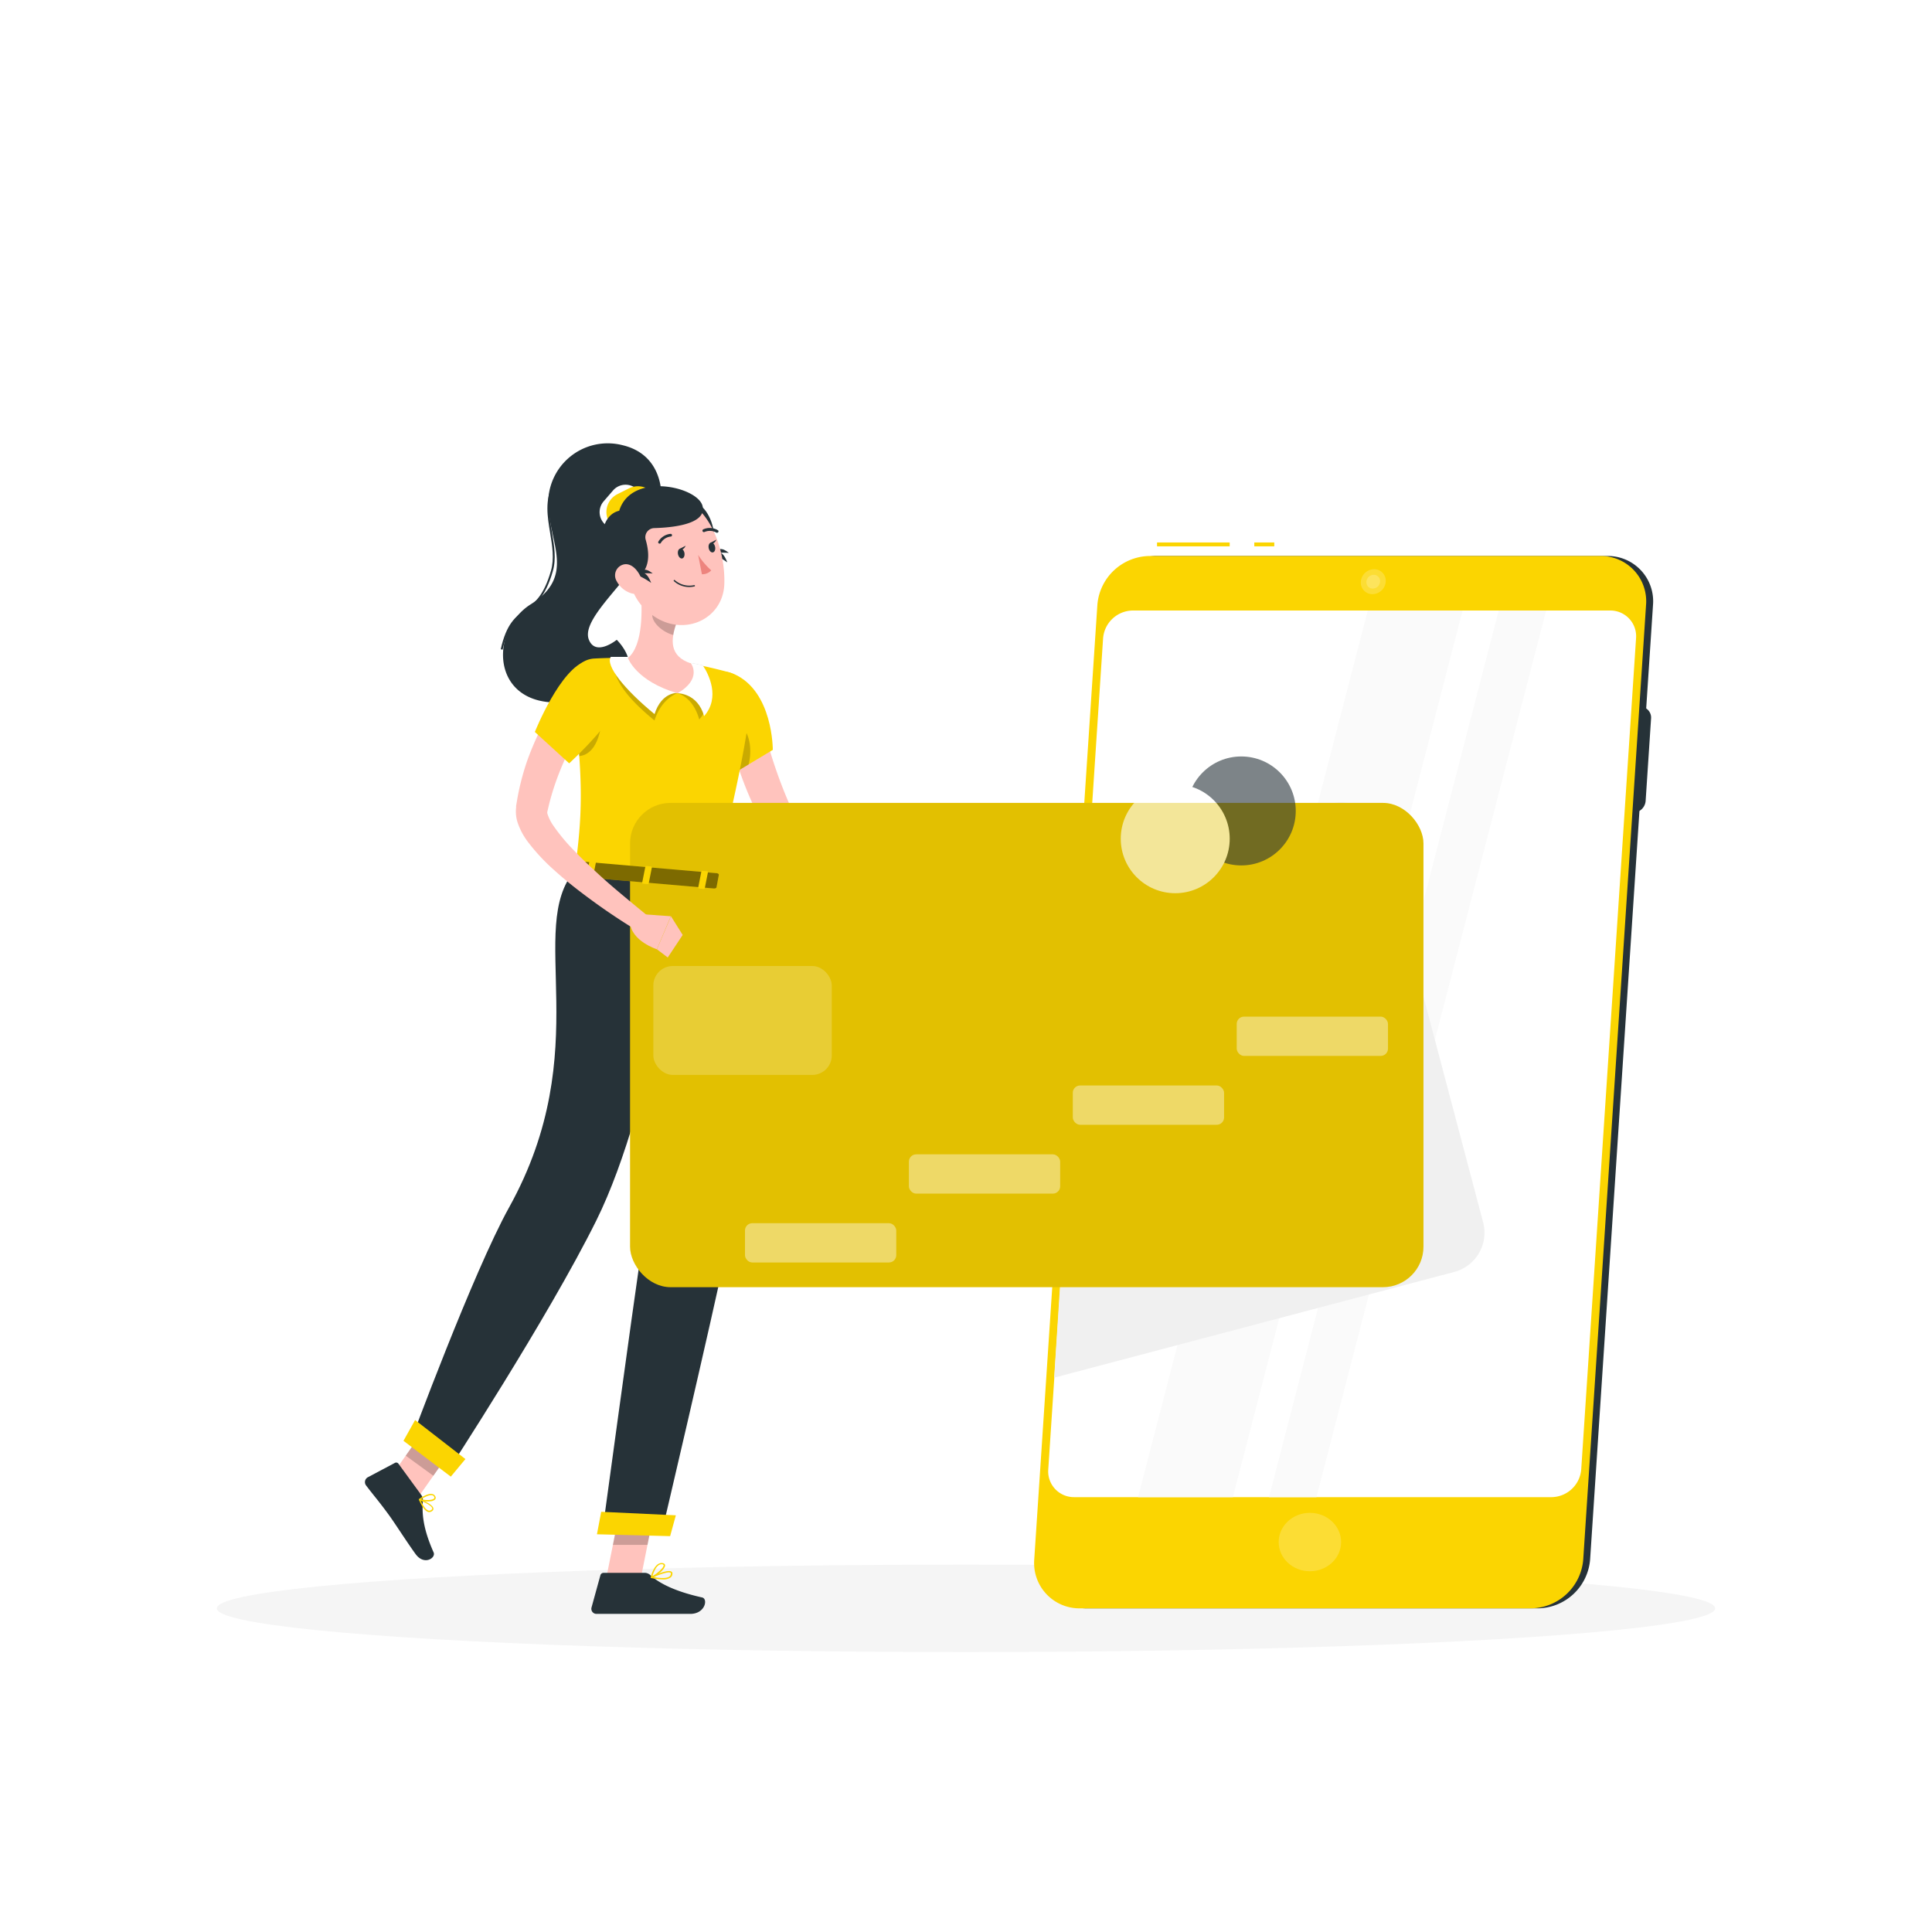 <svg class="animated" id="freepik_stories-mobile-payments" xmlns="http://www.w3.org/2000/svg" viewBox="0 0 500 500" version="1.1" xmlns:xlink="http://www.w3.org/1999/xlink" xmlns:svgjs="http://svgjs.com/svgjs"><style>svg#freepik_stories-mobile-payments:not(.animated) .animable {opacity: 0;}svg#freepik_stories-mobile-payments.animated #freepik--Device--inject-149 {animation: 1.5s Infinite  linear wind;animation-delay: 0s;}svg#freepik_stories-mobile-payments.animated #freepik--Character--inject-149 {animation: 1.5s Infinite  linear floating;animation-delay: 0s;}            @keyframes wind {                0% {                    transform: rotate( 0deg );                }                25% {                    transform: rotate( 1deg );                }                75% {                    transform: rotate( -1deg );                }            }                    @keyframes floating {                0% {                    opacity: 1;                    transform: translateY(0px);                }                50% {                    transform: translateY(-10px);                }                100% {                    opacity: 1;                    transform: translateY(0px);                }            }        </style><g id="freepik--Shadow--inject-149" class="animable" style="transform-origin: 250px 416.24px;"><ellipse id="freepik--path--inject-149" cx="250" cy="416.24" rx="193.89" ry="11.32" style="fill: rgb(245, 245, 245); transform-origin: 250px 416.24px;" class="animable"></ellipse></g><g id="freepik--Device--inject-149" class="animable" style="transform-origin: 347.73px 278.315px;"><path d="M398.05,416.24H281.25a11.72,11.72,0,0,1-11.81-12.64l16.3-247.07a13.74,13.74,0,0,1,13.47-12.64H416a11.72,11.72,0,0,1,11.8,12.64L411.52,403.6A13.74,13.74,0,0,1,398.05,416.24Z" style="fill: rgb(38, 50, 56); transform-origin: 348.62px 280.065px;" id="elhgcc9pm0q4b" class="animable"></path><path d="M422.64,210.33H408.5a2.83,2.83,0,0,1-2.85-3.05l1.41-21.4a3.32,3.32,0,0,1,3.26-3h14.13a2.83,2.83,0,0,1,2.85,3l-1.41,21.4A3.31,3.31,0,0,1,422.64,210.33Z" style="fill: rgb(38, 50, 56); transform-origin: 416.473px 196.605px;" id="el4m85bbyzrh7" class="animable"></path><rect x="324.61" y="140.39" width="5.17" height="1" style="fill: rgb(251, 213, 1); transform-origin: 327.195px 140.89px;" id="elr5pg9k0jiu9" class="animable"></rect><rect x="299.44" y="140.39" width="18.8" height="1" style="fill: rgb(251, 213, 1); transform-origin: 308.84px 140.89px;" id="el9hpm0l4127d" class="animable"></rect><path d="M396.27,416.24H279.47a11.73,11.73,0,0,1-11.81-12.64L284,156.53a13.74,13.74,0,0,1,13.47-12.64h116.8A11.72,11.72,0,0,1,426,156.53L409.74,403.6A13.74,13.74,0,0,1,396.27,416.24Z" style="fill: rgb(251, 213, 1); transform-origin: 346.83px 280.065px;" id="elyqkfvra02oq" class="animable"></path><path d="M401.57,387.46H278a6.66,6.66,0,0,1-6.71-7.18l14.19-215.1A7.8,7.8,0,0,1,293.1,158H416.7a6.66,6.66,0,0,1,6.71,7.18l-14.19,215.1A7.8,7.8,0,0,1,401.57,387.46Z" style="fill: rgb(255, 255, 255); transform-origin: 347.35px 272.73px;" id="elysg76zmeig7" class="animable"></path><polygon points="378.52 158 353.98 158 294.53 387.46 319.07 387.46 378.52 158" style="fill: rgb(250, 250, 250); transform-origin: 336.525px 272.73px;" id="el5gp1cfxh0wr" class="animable"></polygon><polygon points="400.14 158 387.87 158 328.42 387.46 340.69 387.46 400.14 158" style="fill: rgb(250, 250, 250); transform-origin: 364.28px 272.73px;" id="elcv911z42t4e" class="animable"></polygon><path d="M383.84,316.36,357.16,215.45a10.49,10.49,0,0,0-12.8-7.45l-63.12,16.68-8.42,131.86,103.57-27.37A10.51,10.51,0,0,0,383.84,316.36Z" style="fill: rgb(240, 240, 240); transform-origin: 328.501px 282.098px;" id="elom2c5f788j8" class="animable"></path><g id="el8jntoa1s5h7"><ellipse cx="339" cy="399.08" rx="8.08" ry="7.56" style="fill: rgb(255, 255, 255); opacity: 0.2; transform-origin: 339px 399.08px; transform: rotate(-44.05deg);" class="animable"></ellipse></g><g id="eld9woby3dhas"><path d="M358.63,150.54a3.51,3.51,0,0,1-3.45,3.23,3,3,0,0,1-3-3.23,3.5,3.5,0,0,1,3.45-3.23A3,3,0,0,1,358.63,150.54Z" style="fill: rgb(255, 255, 255); opacity: 0.2; transform-origin: 355.405px 150.54px;" class="animable"></path></g><g id="eldkvttfi0ky6"><path d="M357.17,150.54a1.92,1.92,0,0,1-1.89,1.78,1.64,1.64,0,0,1-1.66-1.78,1.92,1.92,0,0,1,1.89-1.78A1.64,1.64,0,0,1,357.17,150.54Z" style="fill: rgb(255, 255, 255); opacity: 0.2; transform-origin: 355.395px 150.54px;" class="animable"></path></g></g><g id="freepik--Character--inject-149" class="animable" style="transform-origin: 239.548px 266.201px;"><path d="M169.32,138.06c3.73-9.17,2.39-20.34-8.19-22.84a15.41,15.41,0,0,0-19.24,15.59c.42,10,7,18.33-4.53,25.58s-10.3,29.1,12,24.88,10.25-15.69,10.25-15.69-5.47,4.46-7.23-.08C150.15,159.62,165,148.79,169.32,138.06Z" style="fill: rgb(38, 50, 56); transform-origin: 150.694px 148.269px;" id="elu0e989kdjeo" class="animable"></path><path d="M130.08,168.14l-.49-.11c1.49-6.67,3.83-8.39,6.3-10.21s4.81-3.55,6.7-10.11c.89-3.09.33-6.51-.22-9.81-.7-4.21-1.42-8.57.75-12.47l.43.25c-2.08,3.74-1.37,8-.69,12.14.56,3.36,1.14,6.83.21,10-1.93,6.72-4.45,8.57-6.88,10.37S131.53,161.66,130.08,168.14Z" style="fill: rgb(38, 50, 56); transform-origin: 136.575px 146.785px;" id="elz1xro52uhd" class="animable"></path><path d="M197.72,188.43c.07.34.19.85.3,1.31l.35,1.41c.24.95.51,1.9.79,2.85.57,1.89,1.18,3.8,1.84,5.68a120,120,0,0,0,4.52,11.13l1.26,2.63a4,4,0,0,0,.89,1.25,8.24,8.24,0,0,0,3.89,1.72,35.37,35.37,0,0,0,11.29,0l1.35,4.25a31.84,31.84,0,0,1-3.17,1.2,32.7,32.7,0,0,1-3.26.9,26.35,26.35,0,0,1-7,.65,14.88,14.88,0,0,1-7.77-2.45,11.32,11.32,0,0,1-3.22-3.42l-.16-.25-.1-.17-.2-.36-.41-.7-.81-1.42a98.41,98.41,0,0,1-5.5-11.82c-.76-2-1.51-4.09-2.12-6.2-.3-1-.6-2.11-.87-3.19s-.51-2.1-.73-3.38Z" style="fill: rgb(255, 195, 189); transform-origin: 206.54px 205.931px;" id="elx6wt6p4ahco" class="animable"></path><path d="M190,174.45c10.09,4.5,10,19.62,10,19.62l-10.63,6.39s-8-11.84-7.4-17.22C182.56,177.63,184.28,171.92,190,174.45Z" style="fill: rgb(251, 213, 1); transform-origin: 190.969px 187.147px;" id="eldou430kcx16" class="animable"></path><g id="elxyt542c29s"><path d="M191.59,187.35c-2.76-2.79-5.19.43-7.41,4a77.84,77.84,0,0,0,5.19,9.13l4.36-2.62C194.59,194.53,194.34,190.15,191.59,187.35Z" style="opacity: 0.2; transform-origin: 189.175px 193.386px;" class="animable"></path></g><path d="M221.8,216.79l7.1-3.54.08,9.29s-5.3.92-8.83-2.8Z" style="fill: rgb(255, 195, 189); transform-origin: 224.565px 217.945px;" id="ell0r4rti6i9n" class="animable"></path><polygon points="236.53 214.9 235.31 221.8 228.98 222.54 228.9 213.25 236.53 214.9" style="fill: rgb(255, 195, 189); transform-origin: 232.715px 217.895px;" id="elab7unlrp1pr" class="animable"></polygon><polygon points="156.81 408.86 165.59 409.7 169.68 389.27 160.9 388.43 156.81 408.86" style="fill: rgb(255, 195, 189); transform-origin: 163.245px 399.065px;" id="elxdjus3qbqib" class="animable"></polygon><polygon points="99.24 384.91 106.38 390.11 118.29 373.21 111.14 368.01 99.24 384.91" style="fill: rgb(255, 195, 189); transform-origin: 108.765px 379.06px;" id="elva7liddhgw8" class="animable"></polygon><path d="M109,386.86l-5.88-8.05a.7.7,0,0,0-.91-.22l-7.05,3.74a1.43,1.43,0,0,0-.43,2.09c2.1,2.77,3.25,4,5.84,7.55,1.6,2.18,4.8,7.23,7,10.24s5.29,1,4.65-.45c-2.9-6.51-3-10.32-2.78-13.37A2.28,2.28,0,0,0,109,386.86Z" style="fill: rgb(38, 50, 56); transform-origin: 103.377px 391.139px;" id="elwqnzntxthp" class="animable"></path><path d="M166.75,407.05H156.21a.86.86,0,0,0-.83.64L153.09,416a1.31,1.31,0,0,0,1.28,1.67c3.72,0,5.48,0,10.11,0h14.17c3.85,0,4.65-3.89,3.06-4.25-7.14-1.58-11.26-3.76-13.47-5.84A2.16,2.16,0,0,0,166.75,407.05Z" style="fill: rgb(38, 50, 56); transform-origin: 167.76px 412.359px;" id="elk25dxhrzpn" class="animable"></path><g id="elwtlca29u3o"><polygon points="169.68 389.28 167.57 399.81 158.62 399.81 160.9 388.44 169.68 389.28" style="opacity: 0.2; transform-origin: 164.15px 394.125px;" class="animable"></polygon></g><g id="elhs58xte6k2l"><polygon points="111.14 368.01 118.29 373.22 112.15 381.93 105 376.72 111.14 368.01" style="opacity: 0.2; transform-origin: 111.645px 374.97px;" class="animable"></polygon></g><path d="M194.16,182.42c-.62,6.75-2.86,20-9.41,45.89l-35.94-3.11c1.73-13.49,2.54-22.23-.84-47.77a6.21,6.21,0,0,1,5.78-7c2.59-.14,5.67-.23,8.76-.11a115.11,115.11,0,0,1,16.32,1.41c3.17.57,6.55,1.39,9.3,2.11A8.12,8.12,0,0,1,194.16,182.42Z" style="fill: rgb(251, 213, 1); transform-origin: 171.055px 199.287px;" id="el77bhs69krdw" class="animable"></path><g id="eleuun8i0r8t8"><path d="M148.89,184.91c.46,4,.8,7.57,1,10.77,3.31-.29,5.75-3.92,6-11.51C154.65,180.5,151.7,181.83,148.89,184.91Z" style="opacity: 0.2; transform-origin: 152.39px 188.815px;" class="animable"></path></g><path d="M184.75,228.31s12.16,53.8,4,91.73c-5.43,25.4-17.52,76.71-17.52,76.71l-15.33-.39s7.32-53.85,10.39-75c5.25-36.22-7.9-95.29-7.9-95.29Z" style="fill: rgb(38, 50, 56); transform-origin: 173.734px 311.41px;" id="el5s6ploi51k2" class="animable"></path><g id="elf2x8n21c7f"><path d="M170.73,239.18l-7.67,12.09a370.91,370.91,0,0,1,4.39,43.3C178.23,275.27,173.12,249.39,170.73,239.18Z" style="opacity: 0.2; transform-origin: 168.556px 266.875px;" class="animable"></path></g><polygon points="173.43 397.55 154.49 397.07 155.59 391.25 174.91 392.16 173.43 397.55" style="fill: rgb(251, 213, 1); transform-origin: 164.7px 394.4px;" id="el6xkioz1i4xt" class="animable"></polygon><path d="M176.89,227.74s-7.13,57.05-22.6,88.2c-12.49,25.16-38.62,65.15-38.62,65.15l-9.55-7.65s16.34-44.23,25.62-60.94c22.77-41,4.16-72.25,17.07-87.3Z" style="fill: rgb(38, 50, 56); transform-origin: 141.505px 303.145px;" id="elcn7csd38ich" class="animable"></path><g id="elf8ihs5gb4fu"><rect x="163.06" y="207.79" width="205.33" height="125.33" rx="10.48" style="fill: rgb(251, 213, 1); transform-origin: 265.725px 270.455px; transform: rotate(-22.79deg);" class="animable"></rect></g><g id="el9wkkp8tailj"><rect x="163.06" y="207.79" width="205.33" height="125.33" rx="10.48" style="opacity: 0.1; transform-origin: 265.725px 270.455px; transform: rotate(-22.79deg);" class="animable"></rect></g><g id="el6f4sgjr4pm"><rect x="169.08" y="250" width="46.18" height="28.19" rx="5.04" style="fill: rgb(255, 255, 255); opacity: 0.2; transform-origin: 192.17px 264.095px; transform: rotate(-22.79deg);" class="animable"></rect></g><g id="elcpth1mtvdq"><rect x="192.8" y="316.56" width="39.15" height="10.17" rx="1.89" style="fill: rgb(255, 255, 255); opacity: 0.4; transform-origin: 212.375px 321.645px; transform: rotate(-22.79deg);" class="animable"></rect></g><g id="eltu0xgmw38zf"><rect x="235.22" y="298.74" width="39.15" height="10.17" rx="1.89" style="fill: rgb(255, 255, 255); opacity: 0.4; transform-origin: 254.795px 303.825px; transform: rotate(-22.79deg);" class="animable"></rect></g><g id="elxdpdpk47i6"><rect x="277.64" y="280.92" width="39.15" height="10.17" rx="1.89" style="fill: rgb(255, 255, 255); opacity: 0.4; transform-origin: 297.215px 286.005px; transform: rotate(-22.79deg);" class="animable"></rect></g><g id="eltxzmhhotog"><rect x="320.06" y="263.1" width="39.15" height="10.17" rx="1.89" style="fill: rgb(255, 255, 255); opacity: 0.4; transform-origin: 339.635px 268.185px; transform: rotate(-22.79deg);" class="animable"></rect></g><g id="elqe075gkmj9b"><g style="opacity: 0.6; transform-origin: 311.305px 214.855px;" class="animable"><g id="elegykicxxbah"><circle cx="321.24" cy="209.87" r="14.1" style="fill: rgb(38, 50, 56); transform-origin: 321.24px 209.87px; transform: rotate(-13.27deg);" class="animable"></circle></g><g id="el7wnyhdv2lj5"><circle cx="304.15" cy="217.06" r="14.1" style="fill: rgb(255, 255, 255); transform-origin: 304.15px 217.06px; transform: rotate(-53.14deg);" class="animable"></circle></g></g></g><polygon points="116.67 382.15 104.42 372.88 107.43 367.5 120.45 377.6 116.67 382.15" style="fill: rgb(251, 213, 1); transform-origin: 112.435px 374.825px;" id="elfdk7lhbax8o" class="animable"></polygon><path d="M148.45,223.05l-1.9,3.08c-.15.23.13.52.54.55l37.7,3.26c.32,0,.6-.11.64-.31l.6-3.19c.05-.22-.22-.43-.57-.46l-36.4-3.15A.67.67,0,0,0,148.45,223.05Z" style="fill: rgb(251, 213, 1); transform-origin: 166.272px 226.381px;" id="elg95wdpvu4ee" class="animable"></path><g id="elgt3rs49tij5"><path d="M148.45,223.05l-1.9,3.08c-.15.23.13.52.54.55l37.7,3.26c.32,0,.6-.11.64-.31l.6-3.19c.05-.22-.22-.43-.57-.46l-36.4-3.15A.67.67,0,0,0,148.45,223.05Z" style="opacity: 0.5; transform-origin: 166.272px 226.381px;" class="animable"></path></g><path d="M153,227.54l-1-.08c-.19,0-.33-.13-.31-.25l.82-4.14c0-.13.2-.21.4-.19l1,.08c.2,0,.34.13.31.25l-.82,4.14C153.36,227.47,153.18,227.56,153,227.54Z" style="fill: rgb(251, 213, 1); transform-origin: 152.956px 225.21px;" id="elho0jryitp66" class="animable"></path><path d="M182,230.05l-1-.08c-.19,0-.33-.13-.31-.25l.82-4.14a.36.36,0,0,1,.4-.19l1,.08c.2,0,.34.13.31.25l-.82,4.14C182.39,230,182.21,230.07,182,230.05Z" style="fill: rgb(251, 213, 1); transform-origin: 181.956px 227.717px;" id="eljtmfmmmxr2e" class="animable"></path><path d="M167.5,228.8l-1-.09c-.2,0-.34-.13-.31-.25l.82-4.14c0-.12.2-.21.39-.19l1,.09c.19,0,.33.13.31.25l-.82,4.14C167.87,228.73,167.7,228.81,167.5,228.8Z" style="fill: rgb(251, 213, 1); transform-origin: 167.449px 226.464px;" id="elgtrlkl0nxoi" class="animable"></path><path d="M111.24,391.31a1,1,0,0,1-.34,0c-1.09-.22-2-2.07-2.48-3.15a.17.17,0,0,1,0-.19.15.15,0,0,1,.18,0c.34.12,3.32,1.27,3.55,2.36a.65.65,0,0,1-.22.65A1.23,1.23,0,0,1,111.24,391.31Zm-2.33-2.92c.68,1.49,1.44,2.44,2.06,2.56a.84.84,0,0,0,.76-.28.32.32,0,0,0,.12-.33C111.71,389.67,109.94,388.81,108.91,388.39Z" style="fill: rgb(251, 213, 1); transform-origin: 110.279px 389.632px;" id="elstufov211gm" class="animable"></path><path d="M111.33,388.53a6.24,6.24,0,0,1-2.82-.3.17.17,0,0,1-.1-.14.17.17,0,0,1,.07-.16c.09-.06,2.15-1.56,3.39-1.28a1.06,1.06,0,0,1,.73.53.71.71,0,0,1,0,.88A2,2,0,0,1,111.33,388.53ZM109,388c1,.29,2.87.31,3.33-.2.08-.08.15-.21,0-.47a.7.7,0,0,0-.49-.36C111,386.8,109.56,387.63,109,388Z" style="fill: rgb(251, 213, 1); transform-origin: 110.581px 387.596px;" id="el390xlg6mld4" class="animable"></path><path d="M171.43,408.75a14.68,14.68,0,0,1-2.88-.36.18.18,0,0,1,0-.33c.44-.21,4.26-2,5.22-1.32a.55.55,0,0,1,.25.54,1.25,1.25,0,0,1-.52,1A3.4,3.4,0,0,1,171.43,408.75Zm-2.28-.6c1.14.21,3.24.49,4.1-.16a1,1,0,0,0,.38-.73c0-.14,0-.2-.09-.23C173,406.66,170.74,407.45,169.15,408.15Z" style="fill: rgb(251, 213, 1); transform-origin: 171.234px 407.676px;" id="el2j7iofurx7" class="animable"></path><path d="M168.59,408.39a.15.15,0,0,1-.11,0,.16.16,0,0,1-.06-.17c0-.17.9-3.94,3-3.7.52.07.66.32.69.53.13,1-2.28,2.9-3.44,3.37Zm2.62-3.57c-1.33,0-2.1,2.2-2.36,3.08,1.25-.66,3-2.23,2.89-2.84,0-.05,0-.19-.39-.23Z" style="fill: rgb(251, 213, 1); transform-origin: 170.265px 406.464px;" id="elvq23k2np837" class="animable"></path><path d="M152.79,185.09l-.53.75-.58.85c-.39.58-.78,1.17-1.15,1.78-.76,1.2-1.45,2.45-2.15,3.7a65.66,65.66,0,0,0-3.64,7.79,66.7,66.7,0,0,0-2.63,8.15l-.47,2c0-.06-.06.15.05.53a11.25,11.25,0,0,0,1.49,3,49,49,0,0,0,5.42,6.51c2,2.12,4.22,4.17,6.43,6.21s4.53,4,6.85,5.93,4.69,3.88,7,5.76l-2.5,3.69a164.4,164.4,0,0,1-15.49-10.42c-2.5-1.88-4.95-3.86-7.32-6a50.94,50.94,0,0,1-6.77-7.21,17.7,17.7,0,0,1-2.8-5.11,9.17,9.17,0,0,1-.43-4l0-.28,0-.15.05-.3.1-.61.21-1.21a65.52,65.52,0,0,1,2.48-9.49,75,75,0,0,1,3.89-9c.75-1.46,1.57-2.87,2.45-4.26.43-.7.88-1.39,1.35-2.08l.74-1c.26-.35.48-.66.83-1.09Z" style="fill: rgb(255, 195, 189); transform-origin: 151.195px 210.635px;" id="ely5scezgnbj7" class="animable"></path><path d="M151.9,171c-6.86,1.8-13.48,18.43-13.48,18.43l8.88,8.12s13.95-12.72,13.48-18.46C160.39,174.21,157.41,169.54,151.9,171Z" style="fill: rgb(251, 213, 1); transform-origin: 149.606px 184.139px;" id="el9uzbcotlw7s" class="animable"></path><g id="eldc713j2m77t"><path d="M162.51,170a17.46,17.46,0,0,1-3.82.35c-.27,4.94,2.9,9.71,10.69,16.11,1.87-5.83,6-7.09,6-7.09Z" style="opacity: 0.2; transform-origin: 167.027px 178.23px;" class="animable"></path></g><g id="elg1aeitzgw1g"><path d="M178.83,171.57s.91.13,3.08.63c1.45,2.23,3.33,9.1-.94,14-1.66-6-5.62-6.76-5.62-6.76Z" style="opacity: 0.2; transform-origin: 179.475px 178.885px;" class="animable"></path></g><path d="M162.51,170s-2,0-4.44,0c-1.45,2.23,3.54,8.41,11.32,14.81,1.87-5.83,6-5.48,6-5.48Z" style="fill: rgb(255, 255, 255); transform-origin: 166.605px 177.405px;" id="elu0mnkxqclv" class="animable"></path><path d="M178.83,171.57s.91.13,3.08.63c1.45,2.23,4.58,8.27.31,13.13-1.66-6-6.87-5.92-6.87-5.92Z" style="fill: rgb(255, 255, 255); transform-origin: 179.865px 178.45px;" id="eli2mfv65l0y9" class="animable"></path><path d="M165.72,152.05c.58,5.34.77,15-3.21,18.24,0,0,2.07,6,12.84,9.12,6.48-3.74,3.48-7.71,3.48-7.71-5.73-1.9-5.2-6.23-3.83-10.23Z" style="fill: rgb(255, 195, 189); transform-origin: 171.017px 165.73px;" id="eludibiuyp2gf" class="animable"></path><g id="elq9nc22oblc"><path d="M169.5,155.9l5.5,5.57a16.7,16.7,0,0,0-.76,2.85c-2.21-.51-5.41-2.81-5.44-5.17A9.51,9.51,0,0,1,169.5,155.9Z" style="opacity: 0.2; transform-origin: 171.9px 160.11px;" class="animable"></path></g><path d="M177.88,130.71c1.75-1.93,5.22.53,6.5,5.26,1.92,7-3.2,7.5-5.88,4S176.42,132.32,177.88,130.71Z" style="fill: rgb(38, 50, 56); transform-origin: 180.719px 136.07px;" id="elgb018z9f78" class="animable"></path><path d="M183.3,143a19.51,19.51,0,0,1,4.93,2.54C187.36,143.42,186.58,142.13,183.3,143Z" style="fill: rgb(38, 50, 56); transform-origin: 185.765px 144.133px;" id="elkxkfl1hcap" class="animable"></path><path d="M184.31,143.33a15.39,15.39,0,0,1,4.32-.24C187.21,142,186.18,141.46,184.31,143.33Z" style="fill: rgb(38, 50, 56); transform-origin: 186.47px 142.714px;" id="el1dx1jwqz0dk" class="animable"></path><path d="M161,143.71c2.23,8.53,3,12.19,8.22,15.76,7.87,5.38,17.86.78,18.23-8.25.33-8.12-3.37-20.7-12.5-22.48A12,12,0,0,0,161,143.71Z" style="fill: rgb(255, 195, 189); transform-origin: 174.016px 145.134px;" id="elsznmluq68o" class="animable"></path><path d="M165.12,132.46l-2.47,2.87a4.28,4.28,0,0,1-6,.44h0a4.28,4.28,0,0,1-.45-6l2.47-2.86a4.29,4.29,0,0,1,6-.45h0A4.29,4.29,0,0,1,165.12,132.46Z" style="fill: rgb(255, 255, 255); transform-origin: 160.658px 131.119px;" id="eltxjq3i561ds" class="animable"></path><path d="M167.4,135.66l-3,1.5a5.19,5.19,0,0,1-6.93-2.35h0a5.2,5.2,0,0,1,2.35-6.94l3-1.5a5.2,5.2,0,0,1,6.94,2.36h0A5.19,5.19,0,0,1,167.4,135.66Z" style="fill: rgb(251, 213, 1); transform-origin: 163.614px 131.766px;" id="el8wzx1gxmlj3" class="animable"></path><path d="M163.56,150.09s6.16-1.41,3.54-10.42a2.36,2.36,0,0,1,2.22-3c6.94-.19,13.43-1.64,12.51-5.66-1.15-5.08-18.44-9-21.58,1.17C154.12,133.61,153.89,145.69,163.56,150.09Z" style="fill: rgb(38, 50, 56); transform-origin: 168.92px 137.96px;" id="el479opfwnsqn" class="animable"></path><path d="M163.59,148.31a19.51,19.51,0,0,1,4.93,2.54C167.65,148.75,166.87,147.46,163.59,148.31Z" style="fill: rgb(38, 50, 56); transform-origin: 166.055px 149.448px;" id="eljwbjsxyjq8" class="animable"></path><path d="M164.6,148.66a15.39,15.39,0,0,1,4.32-.24C167.51,147.35,166.48,146.8,164.6,148.66Z" style="fill: rgb(38, 50, 56); transform-origin: 166.76px 148.049px;" id="elibh4e0344jk" class="animable"></path><path d="M159.6,150.41a6.45,6.45,0,0,0,3.79,3.14c2.17.65,3.29-1.27,2.73-3.34-.51-1.86-2.25-4.43-4.44-4.18A2.9,2.9,0,0,0,159.6,150.41Z" style="fill: rgb(255, 195, 189); transform-origin: 162.72px 149.846px;" id="elztfqe8hq7lb" class="animable"></path><path d="M175.46,143.42c.14.7.63,1.2,1.08,1.11s.72-.74.59-1.44-.63-1.2-1.09-1.11S175.32,142.71,175.46,143.42Z" style="fill: rgb(38, 50, 56); transform-origin: 176.292px 143.255px;" id="eljjxud2eho3m" class="animable"></path><path d="M183.41,141.85c.14.71.62,1.2,1.08,1.11s.72-.73.58-1.43-.62-1.2-1.08-1.11S183.27,141.15,183.41,141.85Z" style="fill: rgb(38, 50, 56); transform-origin: 184.24px 141.69px;" id="elqo3qkfbl32" class="animable"></path><path d="M183.8,140.5l1.59-.82S184.78,141.17,183.8,140.5Z" style="fill: rgb(38, 50, 56); transform-origin: 184.595px 140.177px;" id="elgjn3pvlgi9h" class="animable"></path><path d="M180.68,143.61a19.14,19.14,0,0,0,3.39,4,3.08,3.08,0,0,1-2.42,1Z" style="fill: rgb(237, 132, 126); transform-origin: 182.375px 146.112px;" id="el3ms8j9ksnuh" class="animable"></path><path d="M178.4,151.92a5.8,5.8,0,0,1-4-1.53.18.18,0,0,1,0-.25.18.18,0,0,1,.25,0,5.7,5.7,0,0,0,5,1.29.17.17,0,0,1,.06.34A6.16,6.16,0,0,1,178.4,151.92Z" style="fill: rgb(38, 50, 56); transform-origin: 177.101px 151.005px;" id="el10hh7rklub8c" class="animable"></path><path d="M170.69,140.69a.41.41,0,0,1-.18-.05.35.35,0,0,1-.12-.48,4.09,4.09,0,0,1,3.17-2,.36.36,0,0,1,.36.34.35.35,0,0,1-.34.36,3.4,3.4,0,0,0-2.59,1.71A.35.35,0,0,1,170.69,140.69Z" style="fill: rgb(38, 50, 56); transform-origin: 172.13px 139.426px;" id="elrvnaffam6ha" class="animable"></path><path d="M185.62,137.87a.33.33,0,0,1-.17,0,3.45,3.45,0,0,0-3.11-.2A.35.35,0,0,1,182,137a4.08,4.08,0,0,1,3.77.21.34.34,0,0,1,.13.47A.33.33,0,0,1,185.62,137.87Z" style="fill: rgb(38, 50, 56); transform-origin: 183.871px 137.259px;" id="ellcs1tb1ijk" class="animable"></path><path d="M165.61,236.56l8,.56L170,245.67s-6.68-2.11-6.95-7Z" style="fill: rgb(255, 195, 189); transform-origin: 168.33px 241.115px;" id="ellkmed8jz65k" class="animable"></path><polygon points="176.68 241.96 172.81 247.8 170.01 245.67 173.64 237.12 176.68 241.96" style="fill: rgb(255, 195, 189); transform-origin: 173.345px 242.46px;" id="elmw9xsvy5fkk" class="animable"></polygon><path d="M175.85,142.06l1.59-.82S176.83,142.73,175.85,142.06Z" style="fill: rgb(38, 50, 56); transform-origin: 176.645px 141.737px;" id="el4jl3qnlhd2" class="animable"></path></g><defs>     <filter id="active" height="200%">         <feMorphology in="SourceAlpha" result="DILATED" operator="dilate" radius="2"></feMorphology>                <feFlood flood-color="#32DFEC" flood-opacity="1" result="PINK"></feFlood>        <feComposite in="PINK" in2="DILATED" operator="in" result="OUTLINE"></feComposite>        <feMerge>            <feMergeNode in="OUTLINE"></feMergeNode>            <feMergeNode in="SourceGraphic"></feMergeNode>        </feMerge>    </filter>    <filter id="hover" height="200%">        <feMorphology in="SourceAlpha" result="DILATED" operator="dilate" radius="2"></feMorphology>                <feFlood flood-color="#ff0000" flood-opacity="0.5" result="PINK"></feFlood>        <feComposite in="PINK" in2="DILATED" operator="in" result="OUTLINE"></feComposite>        <feMerge>            <feMergeNode in="OUTLINE"></feMergeNode>            <feMergeNode in="SourceGraphic"></feMergeNode>        </feMerge>            <feColorMatrix type="matrix" values="0   0   0   0   0                0   1   0   0   0                0   0   0   0   0                0   0   0   1   0 "></feColorMatrix>    </filter></defs></svg>